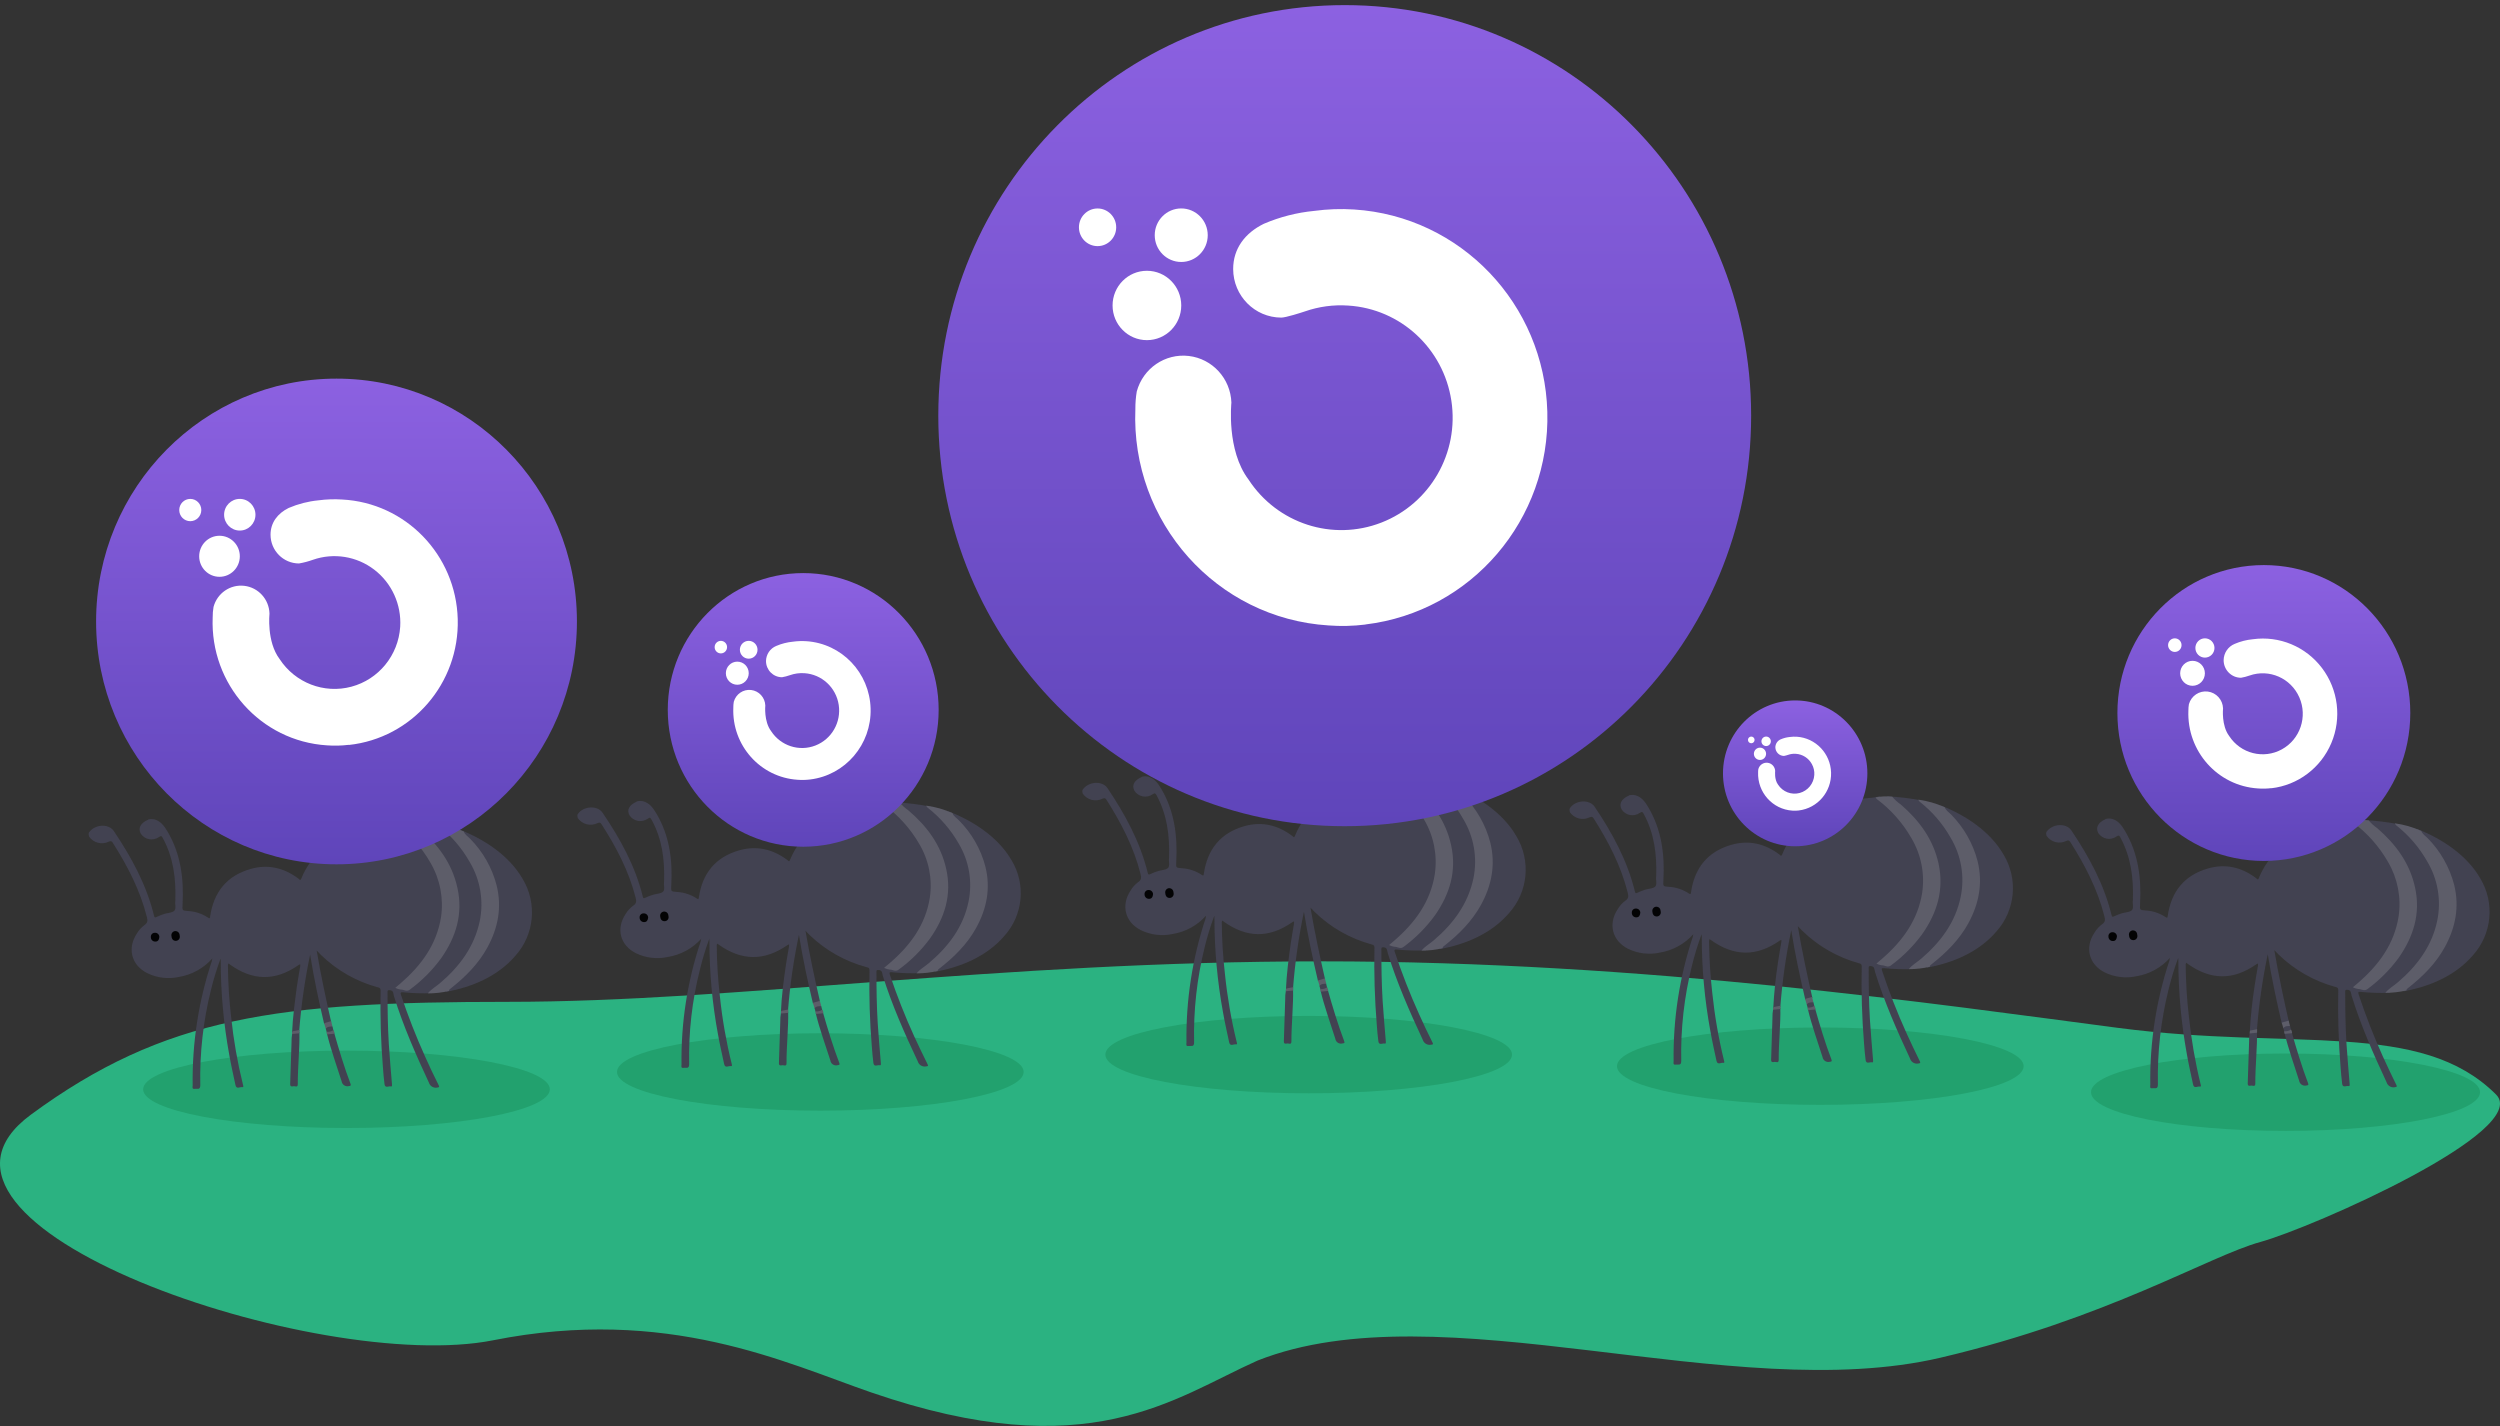 <svg width="454" height="259" viewBox="0 0 454 259" fill="none" xmlns="http://www.w3.org/2000/svg">
    <rect x="0" y="0" width="454" height="259" fill="#333333" stroke="none"/>
    <path d="M239.996 174.581C180.872 174.581 133.89 181.935 92.186 181.935C50.482 181.935 29.894 184.562 5.611 202.422C-21.697 222.51 57.873 249.699 89.546 243.396C121.22 237.092 142.679 247.509 158.173 252.851C197.765 266.509 213.074 253.902 228.383 247.073C261.64 233.94 314.429 255.477 352.438 246.547C382.871 239.398 401.004 228.162 410.506 225.535C420.008 222.909 459.87 205.316 453.266 198.745C439.54 185.087 416.841 190.865 384.639 186.663C352.438 182.461 299.121 174.581 239.996 174.581Z" fill="#2BB281"/>
    <path d="M237.659 198.544C258.052 198.544 274.585 195.397 274.585 191.516C274.585 187.634 258.052 184.488 237.659 184.488C217.265 184.488 200.732 187.634 200.732 191.516C200.732 195.397 217.265 198.544 237.659 198.544Z" fill="#22A16E"/>
    <path d="M330.567 200.645C350.961 200.645 367.493 197.499 367.493 193.617C367.493 189.736 350.961 186.589 330.567 186.589C310.173 186.589 293.641 189.736 293.641 193.617C293.641 197.499 310.173 200.645 330.567 200.645Z" fill="#22A16E"/>
    <path d="M415.051 205.373C434.562 205.373 450.378 202.226 450.378 198.345C450.378 194.463 434.562 191.317 415.051 191.317C395.541 191.317 379.725 194.463 379.725 198.345C379.725 202.226 395.541 205.373 415.051 205.373Z" fill="#22A16E"/>
    <path d="M62.924 204.848C83.318 204.848 99.85 201.701 99.85 197.82C99.85 193.938 83.318 190.791 62.924 190.791C42.531 190.791 25.998 193.938 25.998 197.82C25.998 201.701 42.531 204.848 62.924 204.848Z" fill="#22A16E"/>
    <path d="M148.971 201.696C169.365 201.696 185.897 198.549 185.897 194.668C185.897 190.786 169.365 187.64 148.971 187.64C128.577 187.64 112.045 190.786 112.045 194.668C112.045 198.549 128.577 201.696 148.971 201.696Z" fill="#22A16E"/>
    <path d="M73.737 149.022C75.933 149.12 78.119 149.386 80.275 149.818C80.61 150.036 80.957 150.236 81.314 150.417C83.624 152.234 84.751 154.061 86.2 156.617C88.082 160.095 88.671 164.129 87.862 168.002C86.896 172.687 84.133 175.81 80.592 178.83C79.86 179.449 79.034 179.6 78.406 180.36C76.673 180.426 74.938 180.372 73.213 180.199C72.693 180.147 72.693 180.298 72.834 180.719C74.103 184.528 75.568 188.269 77.222 191.927C77.98 193.635 78.779 195.311 79.621 196.992C79.787 197.341 79.865 197.445 79.366 197.513C78.713 197.625 78.078 197.233 77.886 196.597C75.492 191.464 73.213 186.289 71.53 180.855C71.405 180.449 71.504 179.876 70.787 179.814C70.455 179.814 70.377 179.814 70.377 180.147C70.377 183.27 70.414 186.394 70.606 189.553C70.756 192 70.99 194.447 71.182 196.893C71.182 197.081 71.255 197.372 70.938 197.289C70.621 197.206 69.931 197.669 69.832 196.904C69.697 195.899 69.614 194.884 69.541 193.869C69.162 189.21 69.022 184.534 69.121 179.86C69.121 179.434 68.918 179.381 68.601 179.293C64.722 178.241 61.174 176.219 58.288 173.416C58.049 173.181 57.826 172.937 57.504 172.604C58.252 177.008 59.197 181.453 60.157 185.654C59.732 185.774 59.29 185.847 58.87 185.967C57.925 181.906 57.011 177.695 56.32 173.358C55.353 177.951 54.689 182.603 54.331 187.284L53.043 187.518C53.152 184.769 53.562 181.823 53.921 179.1C54.097 177.877 54.326 176.664 54.523 175.456C54.533 175.339 54.533 175.22 54.523 175.102C54.417 175.144 54.315 175.195 54.217 175.253C50.005 178.2 45.908 178.158 41.702 175.118L41.463 174.962C41.427 175.066 41.403 175.175 41.39 175.285C41.416 178.416 41.609 181.544 41.967 184.655C42.404 188.828 43.13 192.966 44.137 197.039C44.179 197.195 44.283 197.476 43.981 197.424C43.566 197.351 42.943 197.872 42.761 197.055C42.377 195.248 41.961 193.442 41.645 191.62C40.607 185.965 40.085 180.227 40.087 174.478C40.087 174.405 40.087 174.332 40.056 174.066C39.37 175.92 38.791 177.811 38.321 179.73C36.904 185.403 36.249 191.24 36.374 197.086C36.374 197.992 35.803 197.669 35.387 197.731C34.811 197.825 34.987 197.377 34.987 197.107C34.877 189.441 36.053 181.81 38.467 174.535C38.505 174.379 38.535 174.221 38.555 174.061C36.984 175.832 34.857 177.013 32.526 177.408C30.566 177.841 28.517 177.595 26.715 176.711C23.838 175.248 23.08 172.182 24.871 169.501C25.221 168.916 25.681 168.405 26.227 167.997C26.845 167.591 26.834 167.169 26.668 166.518C25.442 161.651 23.163 157.273 20.499 153.072C20.291 152.739 20.13 152.682 19.751 152.843C18.488 153.47 16.957 153.068 16.163 151.901C16.116 151.573 16.043 151.422 16.163 151.177C17.201 149.673 19.73 149.516 20.67 150.917C23.869 155.68 26.601 160.672 27.977 166.305C28.049 166.607 28.117 166.69 28.439 166.523C28.9 166.298 29.377 166.108 29.867 165.956C30.469 165.763 31.248 165.784 31.648 165.399C32.048 165.014 31.726 164.191 31.84 163.567C31.843 163.548 31.843 163.528 31.84 163.509C31.97 159.569 31.497 155.758 29.587 152.229C29.394 151.875 29.306 151.682 28.854 152.015C28.336 152.38 27.693 152.518 27.071 152.398C26.45 152.278 25.903 151.911 25.557 151.38C25.038 150.396 25.505 149.47 26.876 148.871C26.876 148.871 26.902 148.84 26.912 148.819C27.305 148.722 27.714 148.722 28.107 148.819C29.239 149.162 29.851 150.053 30.417 151C32.832 155.087 33.398 159.563 33.154 164.202C33.092 165.378 33.05 165.357 34.193 165.446C35.469 165.519 36.704 165.931 37.771 166.638C38.061 166.836 38.113 166.82 38.16 166.461C38.794 162.015 41.198 159.022 45.539 157.793C48.655 156.903 51.599 157.596 54.206 159.569C54.378 159.699 54.544 160.027 54.726 159.527C56.398 155.414 59.576 152.848 63.512 151.115C65.842 150.057 68.348 149.441 70.902 149.298C71.151 149.298 72.148 149.079 72.392 149.048C72.449 149.147 73.374 149.657 73.457 149.725C75.814 151.487 77.746 153.759 79.107 156.372C80.826 159.454 81.298 163.338 80.758 166.841C79.995 171.823 78.162 174.826 74.459 178.044C74.116 178.34 73.597 178.819 73.254 179.116C73.638 179.392 73.28 179.09 73.711 179.189C74.142 179.288 73.633 179.517 74.163 179.111C76.302 177.461 77.954 175.295 79.507 173.077C82.196 169.241 82.737 167.351 81.719 162.666C80.758 158.22 78.878 153.915 75.487 151.005C74.832 150.411 74.246 149.746 73.737 149.022Z" fill="#424251"/>
    <path d="M83.393 150.637C87.869 152.349 92.449 155.353 94.895 159.58C97.588 164.012 97.065 169.69 93.607 173.552C90.434 177.274 85.714 179.278 80.988 180.116C81.072 179.723 81.25 179.357 81.508 179.049C84.151 176.967 86.109 174.036 87.739 171.038C89.686 167.482 89.951 165.598 88.97 161.615C88.165 158.341 86.747 154.957 84.447 152.526C83.987 151.964 83.63 151.324 83.393 150.637Z" fill="#424251"/>
    <path d="M74.647 149.08C75.103 149.617 75.627 150.093 76.205 150.496C79.57 153.406 82.119 156.831 83.075 161.272C84.114 165.988 82.805 170.179 80.115 174.015C78.524 176.187 76.614 178.103 74.449 179.7C73.93 180.111 73.515 179.83 73.063 179.726C72.618 179.706 72.183 179.593 71.785 179.393L72.824 178.503C76.527 175.285 79.31 171.485 80.094 166.529C80.592 163.107 79.906 159.617 78.152 156.639C76.553 153.851 74.4 151.422 71.827 149.502C71.752 149.413 71.692 149.313 71.65 149.205C72.637 149.013 73.647 148.971 74.647 149.08Z" fill="#5D5D69"/>
    <path d="M84.219 150.996C84.427 151.6 84.982 151.897 85.382 152.324C87.705 154.672 89.365 157.597 90.191 160.798C91.172 164.786 90.451 168.524 88.498 172.084C86.857 175.078 84.499 177.415 81.856 179.497C81.695 179.622 81.513 179.721 81.519 179.961C80.265 180.261 78.98 180.406 77.691 180.393C78.309 179.633 79.171 179.164 79.904 178.539C83.461 175.515 86.135 171.923 87.127 167.259C87.875 163.572 87.217 159.738 85.284 156.514C83.848 153.982 81.93 151.757 79.639 149.965C79.549 149.864 79.477 149.748 79.426 149.622C81.082 149.843 82.697 150.306 84.219 150.996Z" fill="#5D5D69"/>
    <path d="M60.655 187.456C61.522 190.532 62.53 193.854 63.657 196.826C63.781 197.154 63.657 197.195 63.361 197.232C63.069 197.309 62.758 197.259 62.505 197.093C62.253 196.927 62.082 196.662 62.036 196.363C61.138 193.526 60.063 190.569 59.367 187.669C59.803 187.649 60.24 187.498 60.655 187.456Z" fill="#424251"/>
    <path d="M54.368 187.414C54.462 190.017 54.062 193.811 54.077 196.903C54.077 197.57 53.558 197.2 53.278 197.263C52.997 197.325 52.68 197.361 52.696 196.862C52.789 194.368 52.857 191.88 52.94 189.387C52.924 188.78 52.971 188.173 53.08 187.575C53.537 187.534 53.916 187.461 54.368 187.414Z" fill="#424251"/>
    <path d="M58.861 185.806L60.128 185.441L60.378 186.405C60.018 186.657 59.595 186.801 59.157 186.822L58.861 185.806Z" fill="#5D5D69"/>
    <path d="M59.158 186.821C59.47 186.394 59.932 186.43 60.379 186.404C60.436 186.628 60.519 187.003 60.576 187.227C60.225 187.479 59.794 187.591 59.366 187.54C59.314 187.358 59.2 187.003 59.158 186.821Z" fill="#424251"/>
    <path d="M54.39 187.644L53.029 187.774L53.112 187.284L54.4 187.034L54.39 187.644Z" fill="#5D5D69"/>
    <path d="M59.317 187.367C59.75 187.425 60.189 187.319 60.548 187.07C60.681 187.261 60.748 187.489 60.74 187.721L59.437 187.846C59.276 187.716 59.317 187.539 59.317 187.367Z" fill="#5D5D69"/>
    <path d="M31.858 169.079C32.424 169.125 32.627 169.516 32.652 170.011C32.682 170.223 32.62 170.438 32.48 170.6C32.341 170.763 32.139 170.857 31.925 170.86C31.364 170.86 31.157 170.422 31.126 169.933C31.098 169.72 31.161 169.504 31.301 169.341C31.441 169.178 31.643 169.083 31.858 169.079Z" fill="#030304"/>
    <path d="M28.938 170.157C28.891 170.615 28.725 171.006 28.2 170.991C27.987 170.998 27.779 170.917 27.627 170.766C27.475 170.615 27.391 170.408 27.395 170.193C27.372 169.989 27.436 169.785 27.572 169.632C27.708 169.479 27.902 169.391 28.107 169.391C28.32 169.373 28.531 169.446 28.689 169.592C28.847 169.737 28.937 169.942 28.938 170.157Z" fill="#030304"/>
    <path d="M162.514 145.706C164.705 145.804 166.886 146.068 169.036 146.495C169.38 146.712 169.735 146.91 170.101 147.087C172.407 148.885 173.534 150.693 174.982 153.222C176.866 156.661 177.455 160.653 176.644 164.483C175.683 169.12 172.916 172.211 169.374 175.198C168.642 175.817 167.816 175.961 167.188 176.718C165.455 176.784 163.72 176.73 161.995 176.558C161.476 176.507 161.476 176.656 161.621 177.074C162.89 180.843 164.353 184.544 166.004 188.165C166.767 189.849 167.588 191.513 168.403 193.177C168.569 193.517 168.652 193.625 168.148 193.666C167.496 193.78 166.862 193.39 166.674 192.76C164.275 187.675 162 182.56 160.312 177.182C160.188 176.78 160.286 176.213 159.57 176.151C159.237 176.151 159.165 176.151 159.165 176.481C159.165 179.572 159.201 182.689 159.393 185.79C159.539 188.211 159.772 190.632 159.964 193.053C159.964 193.239 160.037 193.527 159.72 193.445C159.404 193.363 158.713 193.821 158.614 193.064C158.479 192.07 158.401 191.06 158.323 190.06C157.944 185.45 157.804 180.823 157.903 176.198C157.903 175.77 157.705 175.724 157.383 175.636C153.501 174.6 149.947 172.602 147.055 169.831C146.821 169.599 146.593 169.357 146.271 169.027C147.018 173.385 147.963 177.785 148.924 181.942C148.504 182.06 148.057 182.127 147.636 182.251C146.691 178.233 145.777 174.065 145.087 169.769C144.119 174.316 143.455 178.921 143.098 183.554C142.672 183.637 142.241 183.704 141.815 183.786C141.919 181.061 142.303 178.15 142.687 175.451C142.864 174.245 143.092 173.045 143.29 171.845C143.303 171.728 143.303 171.611 143.29 171.495C143.183 171.535 143.081 171.585 142.983 171.644C138.772 174.56 134.675 174.513 130.468 171.51L130.23 171.355C130.193 171.459 130.169 171.566 130.157 171.675C130.183 174.774 130.375 177.869 130.733 180.948C131.163 185.084 131.882 189.186 132.883 193.223C132.919 193.378 133.023 193.656 132.722 193.605C132.307 193.533 131.684 194.043 131.507 193.239C131.123 191.446 130.707 189.664 130.39 187.861C129.35 182.265 128.829 176.587 128.833 170.897C128.833 170.825 128.833 170.753 128.801 170.49C128.129 172.327 127.56 174.2 127.098 176.1C125.681 181.715 125.026 187.493 125.151 193.28C125.151 194.171 124.58 193.852 124.164 193.919C123.588 194.012 123.764 193.569 123.764 193.296C123.657 185.711 124.833 178.162 127.244 170.964C127.282 170.81 127.312 170.653 127.332 170.495C125.752 172.244 123.618 173.406 121.282 173.787C119.322 174.215 117.274 173.972 115.471 173.097C112.594 171.649 111.836 168.61 113.628 165.962C113.977 165.383 114.438 164.877 114.983 164.473C115.606 164.071 115.591 163.654 115.43 163.01C114.199 158.188 111.924 153.861 109.255 149.704C109.047 149.374 108.886 149.312 108.507 149.477C107.247 150.1 105.716 149.707 104.919 148.555C104.877 148.236 104.8 148.086 104.919 147.844C105.932 146.355 108.481 146.201 109.421 147.587C112.625 152.3 115.352 157.235 116.728 162.814C116.801 163.113 116.868 163.19 117.19 163.031C117.652 162.809 118.131 162.624 118.623 162.48C119.226 162.289 120.005 162.31 120.41 161.928C120.815 161.547 120.482 160.728 120.597 160.115C120.599 160.094 120.599 160.074 120.597 160.053C120.726 156.159 120.259 152.383 118.343 148.895C118.151 148.545 118.062 148.354 117.611 148.684C117.093 149.047 116.449 149.186 115.827 149.067C115.204 148.949 114.658 148.583 114.313 148.055C113.768 147.087 114.256 146.17 115.632 145.578C115.632 145.578 115.632 145.542 115.663 145.526C116.055 145.428 116.466 145.428 116.858 145.526C117.995 145.861 118.602 146.742 119.169 147.685C121.588 151.728 122.154 156.159 121.905 160.749C121.843 161.913 121.807 161.892 122.944 161.98C124.221 162.051 125.456 162.459 126.522 163.16C126.813 163.355 126.864 163.34 126.916 162.979C127.545 158.585 129.954 155.623 134.29 154.407C137.432 153.526 140.351 154.211 142.963 156.164C143.134 156.293 143.295 156.617 143.482 156.123C145.159 152.048 148.332 149.513 152.274 147.798C154.591 146.748 157.084 146.131 159.627 145.979C159.876 145.979 160.873 145.763 161.117 145.727C161.461 145.97 161.818 146.193 162.187 146.397C164.542 148.144 166.471 150.394 167.832 152.98C169.551 156.03 170.023 159.868 169.483 163.34C168.72 168.27 166.887 171.242 163.189 174.426C162.846 174.719 162.322 175.193 161.979 175.487C162.364 175.76 162.01 175.461 162.436 175.559C162.862 175.657 162.358 175.884 162.888 175.482C165.028 173.849 166.679 171.706 168.232 169.511C170.922 165.709 171.462 163.845 170.444 159.208C169.483 154.809 167.603 150.549 164.212 147.669C163.577 147.077 163.008 146.419 162.514 145.706Z" fill="#424251"/>
    <path d="M172.153 147.31C176.629 149.005 181.215 151.972 183.661 156.16C186.349 160.547 185.826 166.162 182.373 169.987C179.195 173.67 174.474 175.653 169.754 176.483C169.835 176.093 170.013 175.73 170.273 175.426C172.922 173.366 174.874 170.466 176.505 167.498C178.457 163.975 178.717 162.115 177.735 158.174C176.936 154.934 175.513 151.586 173.212 149.18C172.751 148.623 172.392 147.99 172.153 147.31Z" fill="#424251"/>
    <path d="M163.411 145.764C163.866 146.299 164.389 146.772 164.969 147.171C168.334 150.05 170.884 153.435 171.839 157.834C172.878 162.501 171.569 166.643 168.879 170.445C167.29 172.595 165.38 174.492 163.214 176.07C162.694 176.477 162.279 176.199 161.832 176.096C161.386 176.075 160.95 175.963 160.55 175.766L161.588 174.885C165.296 171.702 168.079 167.941 168.858 163.011C169.361 159.624 168.675 156.169 166.916 153.224C165.311 150.46 163.147 148.055 160.56 146.161C160.477 146.094 160.446 145.965 160.389 145.867C161.385 145.684 162.404 145.649 163.411 145.764Z" fill="#5D5D69"/>
    <path d="M172.974 147.665C173.186 148.258 173.737 148.556 174.142 148.979C176.461 151.305 178.118 154.198 178.945 157.365C179.927 161.311 179.205 165.01 177.258 168.529C175.617 171.496 173.254 173.804 170.611 175.869C170.455 175.993 170.268 176.091 170.278 176.328C169.025 176.624 167.74 176.768 166.451 176.755C167.064 176.003 167.926 175.54 168.658 174.921C172.215 171.923 174.921 168.374 175.882 163.758C176.638 160.113 175.988 156.318 174.059 153.126C172.623 150.618 170.705 148.415 168.414 146.64C168.324 146.541 168.252 146.428 168.201 146.305C169.851 146.523 171.459 146.981 172.974 147.665Z" fill="#5D5D69"/>
    <path d="M149.414 183.74C150.281 186.784 151.288 190.076 152.42 193.038C152.545 193.363 152.42 193.404 152.119 193.435C151.828 193.52 151.513 193.475 151.258 193.31C151.003 193.146 150.834 192.879 150.795 192.58C149.896 189.772 148.822 186.846 148.131 183.977C148.562 183.936 148.983 183.781 149.414 183.74Z" fill="#424251"/>
    <path d="M143.129 183.704C143.217 186.279 142.817 190.035 142.833 193.094C142.833 193.754 142.314 193.388 142.033 193.45C141.753 193.512 141.436 193.548 141.452 193.053C141.545 190.586 141.613 188.118 141.696 185.651C141.679 185.052 141.728 184.452 141.841 183.863C142.293 183.827 142.672 183.75 143.129 183.704Z" fill="#424251"/>
    <path d="M147.621 182.112L148.888 181.751L149.137 182.705C148.781 182.955 148.358 183.096 147.922 183.113L147.621 182.112Z" fill="#5D5D69"/>
    <path d="M147.92 183.112C148.226 182.694 148.694 182.73 149.135 182.704C149.192 182.926 149.275 183.297 149.338 183.519C148.987 183.768 148.556 183.878 148.128 183.829C148.096 183.643 147.972 183.313 147.92 183.112Z" fill="#424251"/>
    <path d="M143.146 183.931L141.785 184.06L141.868 183.575L143.156 183.328L143.146 183.931Z" fill="#5D5D69"/>
    <path d="M148.099 183.658C148.533 183.712 148.972 183.608 149.335 183.364C149.465 183.553 149.531 183.779 149.522 184.008L148.218 184.132C148.042 184.003 148.099 183.828 148.099 183.658Z" fill="#5D5D69"/>
    <path d="M120.622 165.534C121.188 165.58 121.386 165.967 121.411 166.456C121.443 166.665 121.382 166.877 121.243 167.038C121.105 167.198 120.902 167.29 120.69 167.291C120.129 167.291 119.916 166.863 119.885 166.379C119.858 166.167 119.923 165.955 120.064 165.793C120.205 165.632 120.407 165.538 120.622 165.534V165.534Z" fill="#030304"/>
    <path d="M117.703 166.627C117.651 167.081 117.485 167.468 116.961 167.452C116.748 167.455 116.544 167.373 116.392 167.225C116.241 167.076 116.156 166.874 116.156 166.663C116.13 166.461 116.194 166.258 116.33 166.106C116.467 165.954 116.662 165.867 116.867 165.869C117.081 165.853 117.292 165.926 117.45 166.069C117.608 166.212 117.7 166.414 117.703 166.627Z" fill="#030304"/>
    <path d="M254.213 141.258C256.403 141.357 258.581 141.623 260.73 142.055C261.074 142.274 261.429 142.473 261.795 142.653C264.106 144.47 265.233 146.297 266.682 148.853C268.565 152.329 269.155 156.362 268.343 160.233C267.377 164.918 264.615 168.041 261.073 171.061C260.341 171.685 259.515 171.831 258.887 172.596C257.154 172.663 255.419 172.609 253.694 172.435C253.175 172.383 253.175 172.534 253.315 172.956C254.584 176.766 256.049 180.509 257.703 184.169C258.461 185.871 259.261 187.552 260.102 189.234C260.268 189.577 260.346 189.687 259.848 189.728C259.194 189.841 258.56 189.448 258.368 188.812C255.974 183.674 253.694 178.505 252.011 173.07C251.887 172.664 251.985 172.091 251.264 172.029C250.936 172.029 250.859 172.029 250.859 172.362C250.859 175.486 250.895 178.635 251.087 181.769C251.238 184.216 251.471 186.662 251.663 189.104C251.663 189.296 251.736 189.588 251.419 189.504C251.103 189.421 250.412 189.885 250.313 189.119C250.178 188.115 250.095 187.094 250.022 186.084C249.644 181.425 249.503 176.75 249.602 172.076C249.602 171.644 249.399 171.597 249.083 171.508C245.203 170.456 241.653 168.433 238.764 165.631C238.53 165.397 238.307 165.152 237.98 164.819C238.733 169.223 239.678 173.669 240.639 177.87C240.213 177.99 239.772 178.057 239.351 178.182C238.406 174.122 237.492 169.91 236.796 165.569C235.833 170.164 235.17 174.817 234.812 179.499L233.524 179.733C233.634 176.98 234.018 174.038 234.402 171.311C234.573 170.093 234.807 168.88 235.004 167.667C235.015 167.549 235.015 167.43 235.004 167.313C234.899 167.353 234.796 167.402 234.698 167.458C230.487 170.41 226.389 170.363 222.183 167.328L221.944 167.172C221.908 167.277 221.883 167.385 221.871 167.495C221.898 170.626 222.09 173.754 222.448 176.865C222.876 181.045 223.593 185.19 224.593 189.27C224.634 189.426 224.738 189.702 224.437 189.655C224.021 189.583 223.398 190.098 223.216 189.286C222.832 187.474 222.417 185.673 222.1 183.851C221.065 178.196 220.543 172.458 220.542 166.709C220.542 166.636 220.542 166.563 220.516 166.298C219.831 168.149 219.252 170.038 218.782 171.956C217.368 177.627 216.718 183.463 216.85 189.307C216.85 190.207 216.279 189.885 215.863 189.952C215.287 190.046 215.463 189.598 215.463 189.322C215.353 181.658 216.529 174.029 218.943 166.756C218.981 166.6 219.009 166.442 219.026 166.282C217.448 168.048 215.315 169.222 212.981 169.608C211.021 170.041 208.973 169.795 207.17 168.911C204.293 167.448 203.535 164.377 205.327 161.701C205.676 161.116 206.137 160.605 206.682 160.197C207.3 159.79 207.29 159.369 207.123 158.718C205.898 153.846 203.618 149.473 200.954 145.267C200.746 144.939 200.58 144.876 200.206 145.043C198.946 145.672 197.415 145.275 196.618 144.111C196.571 143.788 196.493 143.637 196.618 143.393C197.657 141.888 200.186 141.732 201.126 143.132C204.324 147.896 207.056 152.883 208.432 158.52C208.505 158.822 208.572 158.9 208.894 158.739C209.356 158.514 209.835 158.327 210.327 158.182C210.93 157.989 211.709 158.01 212.109 157.625C212.509 157.24 212.187 156.412 212.301 155.793C212.303 155.772 212.303 155.751 212.301 155.73C212.431 151.795 211.958 147.979 210.047 144.449C209.855 144.101 209.767 143.929 209.315 144.241C208.797 144.609 208.152 144.749 207.529 144.629C206.905 144.509 206.358 144.14 206.012 143.606C205.493 142.622 205.96 141.701 207.331 141.102C207.346 141.087 207.358 141.069 207.368 141.05C207.76 140.951 208.17 140.951 208.562 141.05C209.694 141.388 210.307 142.279 210.873 143.231C213.287 147.318 213.854 151.795 213.609 156.433C213.547 157.609 213.506 157.588 214.648 157.677C215.925 157.75 217.159 158.162 218.226 158.869C218.517 159.067 218.564 159.051 218.615 158.687C219.249 154.241 221.653 151.248 225.995 150.025C229.136 149.134 232.05 149.827 234.662 151.795C234.833 151.925 234.999 152.253 235.181 151.758C236.853 147.64 240.031 145.079 243.967 143.346C246.287 142.285 248.781 141.662 251.326 141.508C251.575 141.508 252.567 141.289 252.816 141.253C253.159 141.497 253.514 141.723 253.881 141.93C256.237 143.694 258.167 145.968 259.526 148.583C261.25 151.664 261.722 155.543 261.182 159.051C260.419 164.033 258.586 167.037 254.883 170.254C254.54 170.551 254.021 171.03 253.678 171.326C254.057 171.602 253.704 171.3 254.135 171.399C254.566 171.498 254.057 171.727 254.587 171.321C256.727 169.671 258.378 167.505 259.931 165.288C262.621 161.446 263.155 159.561 262.143 154.876C261.182 150.431 259.302 146.126 255.911 143.216C255.277 142.626 254.708 141.969 254.213 141.258Z" fill="#424251"/>
    <path d="M263.844 142.874C268.326 144.586 272.906 147.585 275.352 151.817C278.045 156.249 277.522 161.927 274.064 165.789C270.891 169.511 266.171 171.515 261.445 172.354C261.529 171.961 261.707 171.594 261.965 171.286C264.608 169.204 266.566 166.273 268.196 163.275C270.144 159.714 270.403 157.835 269.427 153.853C268.622 150.578 267.204 147.194 264.904 144.763C264.444 144.2 264.086 143.56 263.844 142.874Z" fill="#424251"/>
    <path d="M255.1 141.31C255.555 141.851 256.079 142.328 256.658 142.732C260.023 145.642 262.573 149.062 263.528 153.507C264.567 158.224 263.258 162.409 260.568 166.251C258.982 168.421 257.077 170.338 254.918 171.935C254.399 172.347 253.983 172.066 253.532 171.961C253.087 171.94 252.651 171.825 252.254 171.623L253.293 170.738C256.995 167.521 259.779 163.721 260.563 158.739C261.062 155.316 260.376 151.826 258.621 148.848C257.023 146.06 254.87 143.63 252.296 141.711C252.221 141.623 252.161 141.523 252.119 141.414C253.102 141.234 254.107 141.199 255.1 141.31Z" fill="#5D5D69"/>
    <path d="M264.672 143.232C264.88 143.83 265.435 144.132 265.835 144.559C268.158 146.908 269.818 149.832 270.644 153.034C271.625 157.016 270.898 160.759 268.951 164.315C267.31 167.313 264.953 169.645 262.309 171.733C262.148 171.858 261.967 171.957 261.972 172.196C260.718 172.496 259.433 172.641 258.145 172.628C258.762 171.868 259.625 171.4 260.357 170.775C263.914 167.745 266.588 164.159 267.58 159.494C268.328 155.808 267.67 151.974 265.737 148.75C264.306 146.219 262.395 143.993 260.113 142.196C260.02 142.096 259.948 141.98 259.9 141.852C261.549 142.077 263.157 142.542 264.672 143.232Z" fill="#5D5D69"/>
    <path d="M241.106 179.686C241.968 182.763 242.981 186.089 244.108 189.082C244.232 189.41 244.134 189.452 243.812 189.483C243.52 189.569 243.206 189.523 242.951 189.357C242.696 189.191 242.527 188.921 242.488 188.619C241.589 185.782 240.514 182.82 239.818 179.926C240.255 179.884 240.675 179.728 241.106 179.686Z" fill="#424251"/>
    <path d="M234.817 179.65C234.911 182.253 234.511 186.047 234.521 189.139C234.521 189.806 234.002 189.436 233.727 189.499C233.451 189.561 233.129 189.598 233.145 189.098C233.239 186.604 233.306 184.111 233.389 181.618C233.371 181.012 233.418 180.407 233.529 179.811C233.986 179.764 234.365 179.692 234.817 179.65Z" fill="#424251"/>
    <path d="M239.342 178.042L240.609 177.677L240.853 178.641C240.496 178.894 240.074 179.037 239.638 179.053L239.342 178.042Z" fill="#5D5D69"/>
    <path d="M239.611 179.052C239.923 178.629 240.385 178.666 240.827 178.64C240.889 178.859 240.972 179.239 241.029 179.463C240.678 179.714 240.247 179.826 239.819 179.776C239.767 179.588 239.668 179.239 239.611 179.052Z" fill="#424251"/>
    <path d="M234.845 179.88L233.484 180.01L233.567 179.52L234.855 179.27L234.845 179.88Z" fill="#5D5D69"/>
    <path d="M239.77 179.603C240.203 179.659 240.641 179.553 241.001 179.306C241.136 179.496 241.204 179.725 241.193 179.958L239.89 180.083C239.729 179.937 239.77 179.77 239.77 179.603Z" fill="#5D5D69"/>
    <path d="M212.338 161.289C212.904 161.336 213.107 161.726 213.133 162.221C213.165 162.433 213.103 162.648 212.963 162.811C212.823 162.973 212.62 163.066 212.406 163.065C211.845 163.065 211.637 162.632 211.606 162.143C211.578 161.93 211.642 161.715 211.782 161.552C211.921 161.388 212.124 161.293 212.338 161.289Z" fill="#030304"/>
    <path d="M209.394 162.388C209.347 162.852 209.181 163.243 208.651 163.227C208.438 163.231 208.233 163.149 208.083 162.999C207.932 162.848 207.848 162.643 207.851 162.43C207.826 162.226 207.889 162.02 208.026 161.867C208.162 161.713 208.358 161.626 208.563 161.627C208.775 161.611 208.984 161.684 209.141 161.828C209.299 161.972 209.39 162.174 209.394 162.388Z" fill="#030304"/>
    <path d="M342.699 144.617C344.89 144.721 347.07 144.987 349.222 145.414C349.564 145.637 349.919 145.839 350.286 146.018C352.592 147.834 353.719 149.662 355.173 152.218C357.055 155.693 357.642 159.727 356.829 163.597C355.869 168.282 353.101 171.406 349.559 174.425C348.827 175.05 348.001 175.196 347.373 175.987C345.64 176.051 343.905 175.995 342.18 175.82C341.661 175.768 341.661 175.924 341.806 176.341C343.073 180.15 344.536 183.891 346.189 187.549C346.952 189.256 347.773 190.938 348.588 192.619C348.754 192.963 348.838 193.072 348.334 193.14C347.681 193.254 347.047 192.86 346.859 192.223C344.46 187.085 342.185 181.916 340.498 176.481C340.373 176.07 340.472 175.503 339.755 175.44C339.428 175.44 339.35 175.44 339.35 175.773C339.35 178.897 339.386 182.046 339.578 185.175C339.729 187.627 339.958 190.068 340.15 192.515C340.15 192.707 340.222 192.999 339.906 192.916C339.589 192.832 338.903 193.29 338.8 192.53C338.665 191.521 338.587 190.505 338.509 189.49C338.13 184.833 337.989 180.159 338.088 175.487C338.088 175.055 337.891 175.008 337.569 174.92C333.688 173.85 330.142 171.812 327.261 168.996C327.027 168.761 326.799 168.517 326.477 168.183C327.224 172.582 328.17 177.033 329.13 181.234C328.71 181.354 328.268 181.422 327.842 181.541C326.897 177.486 325.983 173.275 325.293 168.933C324.325 173.527 323.662 178.181 323.309 182.863C322.878 182.947 322.447 183.014 322.021 183.098C322.17 180.275 322.463 177.462 322.899 174.67C323.07 173.452 323.299 172.239 323.501 171.026C323.509 170.908 323.509 170.79 323.501 170.672C323.395 170.711 323.292 170.76 323.195 170.818C318.983 173.764 314.886 173.722 310.674 170.687C310.597 170.63 310.519 170.583 310.436 170.531C310.403 170.636 310.38 170.744 310.368 170.854C310.393 173.985 310.583 177.113 310.939 180.224C311.37 184.404 312.088 188.549 313.089 192.629C313.126 192.786 313.229 193.061 312.933 193.009C312.518 192.942 311.895 193.457 311.713 192.645C311.329 190.833 310.913 189.027 310.597 187.21C309.557 181.556 309.035 175.818 309.039 170.068C309.039 169.995 309.039 169.922 309.008 169.657C308.319 171.511 307.739 173.404 307.268 175.326C305.846 180.999 305.19 186.838 305.315 192.687C305.315 193.587 304.744 193.264 304.334 193.332C303.757 193.426 303.934 192.978 303.929 192.702C303.821 185.038 304.997 177.41 307.408 170.136C307.447 169.98 307.476 169.821 307.496 169.662C305.916 171.428 303.782 172.601 301.447 172.988C299.487 173.418 297.439 173.172 295.636 172.291C292.759 170.828 292.001 167.757 293.792 165.081C294.142 164.496 294.602 163.985 295.148 163.576C295.771 163.17 295.76 162.749 295.594 162.093C294.363 157.226 292.089 152.853 289.425 148.647C289.212 148.319 289.051 148.256 288.672 148.423C287.413 149.052 285.884 148.654 285.089 147.491C285.042 147.168 284.964 147.017 285.089 146.773C286.101 145.263 288.651 145.112 289.591 146.512C292.795 151.275 295.521 156.262 296.898 161.895C296.97 162.202 297.043 162.28 297.36 162.119C297.823 161.892 298.304 161.704 298.798 161.557C299.395 161.369 300.18 161.39 300.579 161.005C300.979 160.62 300.657 159.792 300.766 159.172C300.769 159.152 300.769 159.131 300.766 159.11C300.896 155.174 300.429 151.359 298.513 147.829C298.326 147.475 298.237 147.309 297.78 147.621C297.263 147.987 296.619 148.126 295.997 148.006C295.375 147.886 294.828 147.518 294.483 146.986C293.964 146.002 294.426 145.075 295.802 144.477C295.802 144.477 295.802 144.446 295.833 144.43C296.225 144.328 296.636 144.328 297.027 144.43C298.165 144.768 298.777 145.659 299.338 146.611C301.758 150.698 302.324 155.174 302.075 159.813C302.013 160.989 301.976 160.968 303.114 161.052C304.39 161.128 305.625 161.541 306.691 162.249C306.982 162.447 307.034 162.426 307.086 162.067C307.714 157.621 310.124 154.628 314.46 153.405C317.602 152.514 320.52 153.207 323.132 155.174C323.304 155.305 323.465 155.633 323.652 155.138C325.329 151.02 328.502 148.454 332.443 146.726C334.762 145.662 337.257 145.039 339.802 144.888C340.051 144.888 341.043 144.669 341.292 144.633C341.626 144.877 341.973 145.102 342.331 145.31C344.684 147.075 346.613 149.346 347.975 151.957C349.7 155.044 350.167 158.923 349.627 162.431C348.863 167.413 347.03 170.417 343.333 173.634C342.99 173.931 342.466 174.409 342.123 174.701C342.507 174.982 342.154 174.701 342.58 174.779C343.006 174.857 342.507 175.107 343.037 174.696C345.176 173.046 346.823 170.885 348.375 168.668C351.065 164.826 351.605 162.941 350.588 158.256C349.632 153.816 347.747 149.511 344.382 146.601C343.754 146 343.19 145.335 342.699 144.617Z" fill="#424251"/>
    <path d="M352.333 146.232C356.809 147.945 361.394 150.949 363.84 155.181C366.528 159.614 366.005 165.289 362.552 169.153C359.374 172.875 354.654 174.879 349.934 175.717C350.011 175.322 350.19 174.955 350.453 174.65C353.096 172.568 355.049 169.632 356.684 166.639C358.637 163.078 358.897 161.199 357.92 157.211C357.115 153.942 355.693 150.558 353.392 148.127C352.931 147.563 352.573 146.921 352.333 146.232Z" fill="#424251"/>
    <path d="M343.617 144.675C344.07 145.215 344.594 145.692 345.175 146.091C348.54 149.006 351.089 152.427 352.05 156.872C353.063 161.583 351.775 165.774 349.085 169.616C347.498 171.788 345.589 173.705 343.425 175.3C342.905 175.706 342.485 175.431 342.038 175.326C341.593 175.306 341.157 175.191 340.761 174.988L341.799 174.098C345.502 170.881 348.285 167.086 349.069 162.125C349.572 158.702 348.886 155.21 347.127 152.234C345.533 149.442 343.379 147.01 340.802 145.092C340.719 145.029 340.688 144.899 340.631 144.8C341.615 144.612 342.621 144.57 343.617 144.675Z" fill="#5D5D69"/>
    <path d="M353.162 146.596C353.37 147.195 353.92 147.497 354.326 147.924C356.646 150.274 358.305 153.198 359.134 156.399C360.11 160.381 359.389 164.119 357.441 167.679C355.8 170.678 353.438 173.01 350.794 175.092C350.639 175.217 350.452 175.321 350.462 175.561C349.208 175.858 347.923 176.003 346.635 175.993C347.248 175.228 348.11 174.759 348.842 174.14C352.399 171.11 355.104 167.523 356.065 162.854C356.815 159.167 356.157 155.333 354.222 152.109C352.786 149.577 350.868 147.352 348.577 145.56C348.478 145.482 348.437 145.331 348.364 145.217C350.022 145.44 351.638 145.905 353.162 146.596Z" fill="#5D5D69"/>
    <path d="M329.594 183.051C330.457 186.128 331.464 189.454 332.596 192.421C332.721 192.749 332.596 192.791 332.295 192.822C332.004 192.899 331.694 192.849 331.441 192.685C331.189 192.52 331.018 192.256 330.971 191.958C330.072 189.121 328.997 186.159 328.307 183.259C328.738 183.244 329.158 183.093 329.594 183.051Z" fill="#424251"/>
    <path d="M323.308 182.999C323.396 185.602 322.996 189.397 323.012 192.489C323.012 193.15 322.493 192.785 322.212 192.848C321.932 192.91 321.615 192.947 321.636 192.447C321.724 189.954 321.797 187.46 321.875 184.967C321.858 184.361 321.907 183.756 322.02 183.16C322.472 183.129 322.846 183.056 323.308 182.999Z" fill="#424251"/>
    <path d="M327.803 181.407L329.065 181.042L329.314 182.007C328.957 182.259 328.535 182.402 328.099 182.418L327.803 181.407Z" fill="#5D5D69"/>
    <path d="M328.102 182.417C328.408 181.989 328.875 182.031 329.317 182.005C329.374 182.224 329.462 182.604 329.519 182.828C329.169 183.08 328.737 183.19 328.309 183.136C328.252 182.953 328.153 182.599 328.102 182.417Z" fill="#424251"/>
    <path d="M323.329 183.239L321.969 183.37L322.052 182.88L323.34 182.635L323.329 183.239Z" fill="#5D5D69"/>
    <path d="M328.263 182.969C328.696 183.023 329.134 182.915 329.493 182.667C329.624 182.86 329.69 183.09 329.68 183.324L328.382 183.449C328.221 183.319 328.263 183.136 328.263 182.969Z" fill="#5D5D69"/>
    <path d="M300.802 164.655C301.368 164.701 301.565 165.092 301.591 165.582C301.625 165.793 301.564 166.009 301.425 166.173C301.286 166.336 301.083 166.43 300.869 166.43C300.308 166.43 300.096 165.998 300.064 165.503C300.038 165.29 300.103 165.076 300.244 164.914C300.385 164.752 300.588 164.657 300.802 164.655Z" fill="#030304"/>
    <path d="M297.882 165.753C297.83 166.212 297.669 166.608 297.139 166.593C296.926 166.595 296.721 166.512 296.571 166.361C296.42 166.209 296.337 166.004 296.34 165.79C296.314 165.586 296.378 165.381 296.514 165.228C296.651 165.076 296.846 164.989 297.051 164.993C297.263 164.977 297.473 165.049 297.63 165.193C297.787 165.337 297.878 165.54 297.882 165.753Z" fill="#030304"/>
    <path d="M429.255 148.923C431.444 149.022 433.623 149.289 435.772 149.72C436.115 149.94 436.47 150.14 436.837 150.319C439.142 152.135 440.274 153.963 441.723 156.519C443.605 159.994 444.193 164.028 443.38 167.898C442.419 172.583 439.656 175.707 436.11 178.726C435.377 179.351 434.552 179.496 433.918 180.288C432.185 180.354 430.45 180.3 428.725 180.126C428.206 180.069 428.206 180.225 428.346 180.647C429.614 184.458 431.077 188.2 432.729 191.86C433.492 193.562 434.313 195.244 435.128 196.925C435.299 197.269 435.377 197.378 434.874 197.446C434.221 197.56 433.587 197.166 433.399 196.529C431 191.391 428.725 186.222 427.043 180.787C426.918 180.376 427.011 179.809 426.295 179.746C425.968 179.746 425.89 179.746 425.89 180.079C425.89 183.203 425.926 186.352 426.118 189.486C426.269 191.933 426.503 194.374 426.695 196.821C426.695 197.014 426.767 197.305 426.451 197.222C426.134 197.139 425.443 197.602 425.339 196.837C425.209 195.827 425.126 194.812 425.049 193.796C424.672 189.139 424.532 184.465 424.628 179.793C424.628 179.361 424.431 179.314 424.109 179.226C420.231 178.172 416.683 176.15 413.795 173.349C413.562 173.114 413.333 172.87 413.011 172.536C413.759 176.935 414.704 181.386 415.665 185.587C415.244 185.707 414.803 185.774 414.382 185.899C413.437 181.839 412.523 177.628 411.827 173.286C410.859 177.88 410.196 182.534 409.844 187.216L408.556 187.451C408.711 184.611 409.009 181.781 409.449 178.971C409.62 177.753 409.854 176.54 410.051 175.327C410.059 175.209 410.059 175.091 410.051 174.973C409.945 175.013 409.843 175.062 409.745 175.118C405.533 178.065 401.436 178.023 397.225 174.988C397.152 174.931 397.069 174.884 396.991 174.832C396.954 174.937 396.93 175.045 396.918 175.155C396.942 178.286 397.134 181.414 397.495 184.525C397.923 188.705 398.64 192.85 399.639 196.93C399.681 197.086 399.78 197.362 399.484 197.315C399.068 197.243 398.445 197.758 398.263 196.946C397.879 195.134 397.464 193.333 397.147 191.511C396.112 185.856 395.59 180.118 395.589 174.369C395.589 174.296 395.589 174.223 395.558 173.958C394.874 175.809 394.296 177.698 393.828 179.616C392.409 185.29 391.753 191.129 391.876 196.977C391.876 197.878 391.305 197.555 390.894 197.623C390.318 197.716 390.495 197.269 390.495 196.993C390.383 189.328 391.557 181.7 393.969 174.426C394.007 174.27 394.037 174.112 394.057 173.952C392.479 175.719 390.346 176.892 388.012 177.279C386.052 177.712 384.004 177.466 382.201 176.581C379.319 175.118 378.566 172.047 380.358 169.371C380.706 168.785 381.167 168.274 381.713 167.867C382.331 167.461 382.321 167.039 382.155 166.389C380.924 161.516 378.649 157.143 375.985 152.937C375.778 152.609 375.612 152.547 375.238 152.713C373.977 153.343 372.447 152.945 371.649 151.781C371.603 151.459 371.525 151.308 371.649 151.063C372.688 149.559 375.212 149.402 376.157 150.803C379.356 155.566 382.087 160.553 383.458 166.186C383.536 166.493 383.604 166.571 383.92 166.409C384.384 166.183 384.865 165.995 385.359 165.847C385.961 165.66 386.74 165.681 387.14 165.295C387.54 164.91 387.218 164.082 387.332 163.463C387.332 163.463 387.332 163.421 387.332 163.4C387.462 159.465 386.989 155.649 385.078 152.12C384.886 151.766 384.798 151.599 384.341 151.912C383.823 152.277 383.179 152.416 382.558 152.297C381.936 152.177 381.389 151.809 381.043 151.276C380.524 150.293 380.991 149.371 382.362 148.767C382.362 148.767 382.362 148.736 382.394 148.72C382.787 148.622 383.199 148.622 383.593 148.72C384.725 149.059 385.338 149.949 385.899 150.902C388.319 154.988 388.885 159.465 388.641 164.103C388.578 165.28 388.537 165.259 389.679 165.347C390.958 165.42 392.194 165.831 393.262 166.54C393.553 166.737 393.6 166.716 393.652 166.357C394.285 161.912 396.69 158.918 401.026 157.695C404.173 156.805 407.086 157.497 409.698 159.465C409.87 159.595 410.03 159.923 410.217 159.429C411.895 155.311 415.073 152.75 419.009 151.016C421.327 149.953 423.822 149.329 426.368 149.179C426.617 149.179 427.609 148.96 427.858 148.923C428.192 149.167 428.539 149.393 428.896 149.6C431.252 151.366 433.181 153.639 434.541 156.253C436.265 159.335 436.733 163.213 436.198 166.722C435.429 171.704 433.601 174.707 429.899 177.924C429.556 178.221 429.037 178.7 428.694 178.997C429.073 179.273 428.72 178.971 429.146 179.07C429.572 179.168 429.073 179.398 429.603 178.991C431.742 177.336 433.388 175.176 434.946 172.958C437.636 169.116 438.171 167.232 437.153 162.547C436.198 158.101 434.313 153.796 430.922 150.886C430.301 150.291 429.742 149.633 429.255 148.923Z" fill="#424251"/>
    <path d="M438.887 150.533C443.369 152.245 447.949 155.249 450.395 159.481C453.086 163.914 452.563 169.59 449.107 173.453C445.929 177.175 441.209 179.18 436.488 180.018C436.569 179.624 436.748 179.257 437.008 178.951C439.651 176.868 441.609 173.932 443.239 170.939C445.187 167.378 445.446 165.499 444.47 161.512C443.665 158.242 442.247 154.859 439.947 152.428C439.484 151.864 439.126 151.222 438.887 150.533V150.533Z" fill="#424251"/>
    <path d="M430.145 148.976C430.599 149.518 431.123 149.996 431.703 150.397C435.068 153.307 437.613 156.727 438.574 161.173C439.612 165.884 438.298 170.075 435.614 173.917C434.023 176.088 432.113 178.005 429.948 179.601C429.429 180.007 429.013 179.731 428.562 179.627C428.117 179.607 427.681 179.492 427.284 179.289L428.323 178.404C432.025 175.187 434.809 171.387 435.593 166.405C436.094 162.983 435.41 159.492 433.656 156.514C432.057 153.725 429.904 151.294 427.331 149.372C427.243 149.309 427.211 149.179 427.154 149.08C428.141 148.899 429.149 148.863 430.145 148.976Z" fill="#5D5D69"/>
    <path d="M439.707 150.897C439.915 151.496 440.465 151.798 440.87 152.225C443.191 154.575 444.85 157.499 445.679 160.699C446.655 164.682 445.934 168.425 443.986 171.98C442.345 174.979 439.988 177.311 437.344 179.398C437.183 179.523 437.002 179.622 437.007 179.862C435.753 180.159 434.468 180.304 433.18 180.294C433.792 179.534 434.654 179.06 435.387 178.44C438.944 175.411 441.649 171.824 442.61 167.16C443.363 163.473 442.705 159.638 440.767 156.415C439.333 153.88 437.414 151.653 435.122 149.861C435.033 149.76 434.962 149.644 434.914 149.518C436.57 149.741 438.185 150.206 439.707 150.897Z" fill="#5D5D69"/>
    <path d="M416.149 187.352C417.011 190.428 418.024 193.754 419.151 196.721C419.275 197.049 419.151 197.091 418.855 197.122C418.563 197.201 418.251 197.152 417.998 196.987C417.744 196.823 417.572 196.557 417.525 196.258C416.632 193.421 415.557 190.459 414.861 187.565C415.303 187.549 415.713 187.393 416.149 187.352Z" fill="#424251"/>
    <path d="M409.861 187.3C409.954 189.903 409.549 193.698 409.565 196.79C409.565 197.456 409.045 197.086 408.77 197.149C408.495 197.211 408.168 197.248 408.188 196.748C408.282 194.255 408.349 191.761 408.433 189.268C408.414 188.662 408.461 188.057 408.573 187.461C409.025 187.43 409.409 187.357 409.861 187.3Z" fill="#424251"/>
    <path d="M414.355 185.707L415.617 185.342L415.867 186.306C415.51 186.559 415.088 186.703 414.651 186.718L414.355 185.707Z" fill="#5D5D69"/>
    <path d="M414.656 186.717C414.963 186.295 415.43 186.331 415.871 186.305C415.929 186.524 416.017 186.904 416.074 187.128C415.724 187.38 415.292 187.49 414.864 187.436L414.656 186.717Z" fill="#424251"/>
    <path d="M409.883 187.54L408.527 187.675L408.605 187.154L409.893 186.909L409.883 187.54Z" fill="#5D5D69"/>
    <path d="M414.815 187.269C415.248 187.324 415.686 187.219 416.046 186.972C416.179 187.162 416.245 187.391 416.233 187.623L414.935 187.748C414.784 187.618 414.815 187.435 414.815 187.269Z" fill="#5D5D69"/>
    <path d="M387.354 168.954C387.92 169.001 388.123 169.392 388.143 169.881C388.177 170.093 388.116 170.309 387.977 170.472C387.838 170.636 387.635 170.73 387.421 170.73C386.861 170.73 386.653 170.298 386.622 169.803C386.594 169.591 386.657 169.376 386.797 169.214C386.937 169.051 387.14 168.957 387.354 168.954V168.954Z" fill="#030304"/>
    <path d="M384.437 170.053C384.385 170.512 384.224 170.908 383.694 170.892C383.481 170.895 383.276 170.812 383.125 170.66C382.975 170.509 382.891 170.304 382.894 170.09C382.869 169.886 382.932 169.681 383.069 169.528C383.205 169.375 383.401 169.289 383.606 169.292C383.818 169.277 384.027 169.349 384.184 169.493C384.342 169.637 384.433 169.84 384.437 170.053Z" fill="#030304"/>
    <path d="M244.201 150.038C284.963 150.038 318.008 116.659 318.008 75.484C318.008 34.308 284.963 0.929 244.201 0.929C203.439 0.929 170.395 34.308 170.395 75.484C170.395 116.659 203.439 150.038 244.201 150.038Z" fill="url(#paint0_linear)"/>
    <path d="M214.512 47.575C217.17 47.575 219.325 45.399 219.325 42.714C219.325 40.029 217.17 37.852 214.512 37.852C211.854 37.852 209.699 40.029 209.699 42.714C209.699 45.399 211.854 47.575 214.512 47.575Z" fill="white"/>
    <path d="M199.318 44.696C201.187 44.696 202.702 43.166 202.702 41.278C202.702 39.39 201.187 37.859 199.318 37.859C197.449 37.859 195.934 39.39 195.934 41.278C195.934 43.166 197.449 44.696 199.318 44.696Z" fill="white"/>
    <path d="M247.965 113.402C267.206 111.09 281.528 94.341 280.994 74.775C280.461 55.209 265.247 39.282 245.909 38.044C243.49 37.887 241.062 37.973 238.661 38.299C235.512 38.603 232.427 39.391 229.515 40.637C226.125 42.298 223.943 45.11 223.943 48.853C223.954 53.721 227.858 57.665 232.677 57.677C233.5 57.677 236.288 56.782 236.953 56.558C239.49 55.669 242.18 55.306 244.86 55.493C254.339 56.092 262.125 63.279 263.567 72.761C265.009 82.243 259.717 91.46 250.853 94.904C241.989 98.348 231.947 95.09 226.726 87.076C222.704 81.751 223.621 73.231 223.621 73.108C223.466 68.745 220.18 65.149 215.886 64.644C211.592 64.14 207.577 66.879 206.436 71.09C206.259 72.146 206.174 73.215 206.183 74.285C205.343 94.838 220.925 112.297 241.249 113.578C243.486 113.749 245.733 113.695 247.96 113.418" fill="white"/>
    <path d="M208.279 61.771C211.723 61.771 214.515 58.951 214.515 55.472C214.515 51.993 211.723 49.173 208.279 49.173C204.835 49.173 202.043 51.993 202.043 55.472C202.043 58.951 204.835 61.771 208.279 61.771Z" fill="white"/>
    <path d="M61.11 156.96C85.222 156.96 104.769 137.215 104.769 112.859C104.769 88.503 85.222 68.758 61.11 68.758C36.998 68.758 17.451 88.503 17.451 112.859C17.451 137.215 36.998 156.96 61.11 156.96Z" fill="url(#paint1_linear)"/>
    <path d="M43.544 96.35C45.116 96.35 46.391 95.063 46.391 93.475C46.391 91.887 45.116 90.6 43.544 90.6C41.972 90.6 40.697 91.887 40.697 93.475C40.697 95.063 41.972 96.35 43.544 96.35Z" fill="white"/>
    <path d="M34.554 94.648C35.66 94.648 36.557 93.742 36.557 92.624C36.557 91.507 35.66 90.601 34.554 90.601C33.448 90.601 32.551 91.507 32.551 92.624C32.551 93.742 33.448 94.648 34.554 94.648Z" fill="white"/>
    <path d="M63.336 135.286C74.826 134.051 83.444 124.098 83.125 112.43C82.806 100.762 73.658 91.304 62.118 90.711C60.688 90.619 59.252 90.669 57.832 90.86C55.97 91.041 54.146 91.507 52.423 92.245C50.42 93.225 49.129 94.907 49.129 97.101C49.132 99.983 51.442 102.319 54.295 102.325C55.154 102.178 55.999 101.955 56.82 101.659C60.6 100.338 64.784 101.012 67.969 103.456C71.155 105.899 72.921 109.789 72.677 113.822C72.342 118.997 68.773 123.378 63.81 124.705C58.847 126.032 53.599 124.009 50.773 119.679C48.396 116.516 48.939 111.489 48.939 111.415C48.86 108.826 46.914 106.686 44.367 106.387C41.82 106.088 39.44 107.72 38.776 110.222C38.669 110.846 38.618 111.479 38.623 112.112C38.126 124.27 47.343 134.598 59.366 135.356C60.689 135.454 62.019 135.422 63.336 135.26" fill="white"/>
    <path d="M39.862 104.748C41.9 104.748 43.552 103.079 43.552 101.021C43.552 98.962 41.9 97.293 39.862 97.293C37.824 97.293 36.172 98.962 36.172 101.021C36.172 103.079 37.824 104.748 39.862 104.748Z" fill="white"/>
    <path d="M145.863 153.765C159.447 153.765 170.459 142.641 170.459 128.919C170.459 115.197 159.447 104.073 145.863 104.073C132.278 104.073 121.266 115.197 121.266 128.919C121.266 142.641 132.278 153.765 145.863 153.765Z" fill="url(#paint2_linear)"/>
    <path d="M135.964 119.616C136.849 119.616 137.566 118.891 137.566 117.997C137.566 117.103 136.849 116.378 135.964 116.378C135.079 116.378 134.361 117.103 134.361 117.997C134.361 118.891 135.079 119.616 135.964 119.616Z" fill="white"/>
    <path d="M130.907 118.658C131.53 118.658 132.036 118.147 132.036 117.518C132.036 116.889 131.53 116.379 130.907 116.379C130.284 116.379 129.779 116.889 129.779 117.518C129.779 118.147 130.284 118.658 130.907 118.658Z" fill="white"/>
    <path d="M147.114 141.555C153.518 140.775 158.281 135.197 158.103 128.683C157.925 122.169 152.866 116.864 146.429 116.442C145.623 116.39 144.814 116.419 144.014 116.528C142.964 116.627 141.934 116.889 140.962 117.305C139.856 117.758 139.125 118.836 139.107 120.042C139.107 121.666 140.409 122.984 142.017 122.987C142.502 122.904 142.98 122.779 143.445 122.614C144.291 122.315 145.187 122.192 146.081 122.252C149.24 122.452 151.834 124.848 152.313 128.008C152.793 131.168 151.028 134.239 148.074 135.386C145.119 136.533 141.773 135.445 140.034 132.774C138.695 130.995 138.98 128.163 138.98 128.12C138.928 126.666 137.833 125.469 136.403 125.302C134.973 125.134 133.636 126.046 133.255 127.449C133.196 127.801 133.168 128.157 133.171 128.514C132.891 135.364 138.084 141.182 144.858 141.608C145.603 141.665 146.352 141.647 147.093 141.555" fill="white"/>
    <path d="M133.893 124.35C135.04 124.35 135.97 123.41 135.97 122.252C135.97 121.093 135.04 120.154 133.893 120.154C132.746 120.154 131.816 121.093 131.816 122.252C131.816 123.41 132.746 124.35 133.893 124.35Z" fill="white"/>
    <path d="M411.114 156.348C425.802 156.348 437.709 144.32 437.709 129.484C437.709 114.647 425.802 102.619 411.114 102.619C396.426 102.619 384.52 114.647 384.52 129.484C384.52 144.32 396.426 156.348 411.114 156.348Z" fill="url(#paint3_linear)"/>
    <path d="M400.414 119.424C401.372 119.424 402.148 118.64 402.148 117.672C402.148 116.705 401.372 115.92 400.414 115.92C399.456 115.92 398.68 116.705 398.68 117.672C398.68 118.64 399.456 119.424 400.414 119.424Z" fill="white"/>
    <path d="M394.946 118.391C395.621 118.391 396.169 117.838 396.169 117.156C396.169 116.474 395.621 115.921 394.946 115.921C394.27 115.921 393.723 116.474 393.723 117.156C393.723 117.838 394.27 118.391 394.946 118.391Z" fill="white"/>
    <path d="M412.467 143.147C417.298 142.595 421.461 139.462 423.368 134.945C425.275 130.428 424.63 125.224 421.68 121.321C418.73 117.418 413.931 115.418 409.115 116.086C407.98 116.193 406.869 116.477 405.82 116.927C404.622 117.415 403.83 118.582 403.812 119.888C403.812 121.652 405.228 123.082 406.974 123.082C407.498 122.992 408.013 122.857 408.514 122.678C412.091 121.422 416.025 123.147 417.559 126.645C419.094 130.143 417.717 134.245 414.392 136.078C411.068 137.912 406.907 136.864 404.824 133.668C403.379 131.746 403.706 128.679 403.706 128.636C403.648 127.069 402.471 125.776 400.93 125.585C399.388 125.394 397.938 126.362 397.507 127.87C397.442 128.251 397.41 128.638 397.412 129.025C397.111 136.436 402.734 142.729 410.064 143.184C410.87 143.245 411.68 143.225 412.483 143.126" fill="white"/>
    <path d="M398.164 124.541C399.404 124.541 400.409 123.525 400.409 122.272C400.409 121.019 399.404 120.004 398.164 120.004C396.923 120.004 395.918 121.019 395.918 122.272C395.918 123.525 396.923 124.541 398.164 124.541Z" fill="white"/>
    <path d="M326.005 153.685C333.245 153.685 339.115 147.756 339.115 140.442C339.115 133.128 333.245 127.199 326.005 127.199C318.764 127.199 312.895 133.128 312.895 140.442C312.895 147.756 318.764 153.685 326.005 153.685Z" fill="url(#paint4_linear)"/>
    <path d="M320.731 135.485C321.203 135.485 321.585 135.099 321.585 134.622C321.585 134.145 321.203 133.759 320.731 133.759C320.259 133.759 319.877 134.145 319.877 134.622C319.877 135.099 320.259 135.485 320.731 135.485Z" fill="white"/>
    <path d="M318.031 134.975C318.363 134.975 318.632 134.703 318.632 134.368C318.632 134.032 318.363 133.76 318.031 133.76C317.699 133.76 317.43 134.032 317.43 134.368C317.43 134.703 317.699 134.975 318.031 134.975Z" fill="white"/>
    <path d="M326.672 147.178C330.083 146.759 332.618 143.787 332.524 140.317C332.43 136.848 329.737 134.021 326.309 133.791C325.878 133.764 325.445 133.78 325.017 133.839C324.458 133.893 323.911 134.034 323.394 134.255C322.802 134.495 322.412 135.07 322.403 135.714C322.419 136.573 323.107 137.265 323.958 137.279C324.215 137.233 324.469 137.168 324.717 137.082C325.166 136.921 325.643 136.856 326.119 136.89C327.342 136.967 328.442 137.67 329.034 138.754C329.369 139.357 329.523 140.045 329.477 140.735C329.377 142.289 328.306 143.606 326.815 144.005C325.324 144.405 323.747 143.798 322.898 142.497C322.186 141.549 322.371 140.043 322.371 140.016C322.34 139.243 321.757 138.608 320.996 138.519C320.235 138.43 319.524 138.914 319.319 139.659C319.285 139.847 319.269 140.038 319.271 140.229C319.124 143.88 321.892 146.981 325.502 147.21C325.899 147.239 326.298 147.228 326.694 147.178" fill="white"/>
    <path d="M319.613 138.009C320.224 138.009 320.72 137.509 320.72 136.891C320.72 136.274 320.224 135.773 319.613 135.773C319.001 135.773 318.506 136.274 318.506 136.891C318.506 137.509 319.001 138.009 319.613 138.009Z" fill="white"/>
    <defs>
    <linearGradient id="paint0_linear" x1="170.395" y1="0.929" x2="170.395" y2="150.038" gradientUnits="userSpaceOnUse">
    <stop stop-color="#8C61E1"/>
    <stop offset="1" stop-color="#5F45BA"/>
    </linearGradient>
    <linearGradient id="paint1_linear" x1="17.451" y1="68.758" x2="17.451" y2="156.96" gradientUnits="userSpaceOnUse">
    <stop stop-color="#8C61E1"/>
    <stop offset="1" stop-color="#5F45BA"/>
    </linearGradient>
    <linearGradient id="paint2_linear" x1="121.266" y1="104.073" x2="121.266" y2="153.765" gradientUnits="userSpaceOnUse">
    <stop stop-color="#8C61E1"/>
    <stop offset="1" stop-color="#5F45BA"/>
    </linearGradient>
    <linearGradient id="paint3_linear" x1="384.52" y1="102.619" x2="384.52" y2="156.348" gradientUnits="userSpaceOnUse">
    <stop stop-color="#8C61E1"/>
    <stop offset="1" stop-color="#5F45BA"/>
    </linearGradient>
    <linearGradient id="paint4_linear" x1="312.895" y1="127.199" x2="312.895" y2="153.685" gradientUnits="userSpaceOnUse">
    <stop stop-color="#8C61E1"/>
    <stop offset="1" stop-color="#5F45BA"/>
    </linearGradient>
    </defs>
    </svg>
